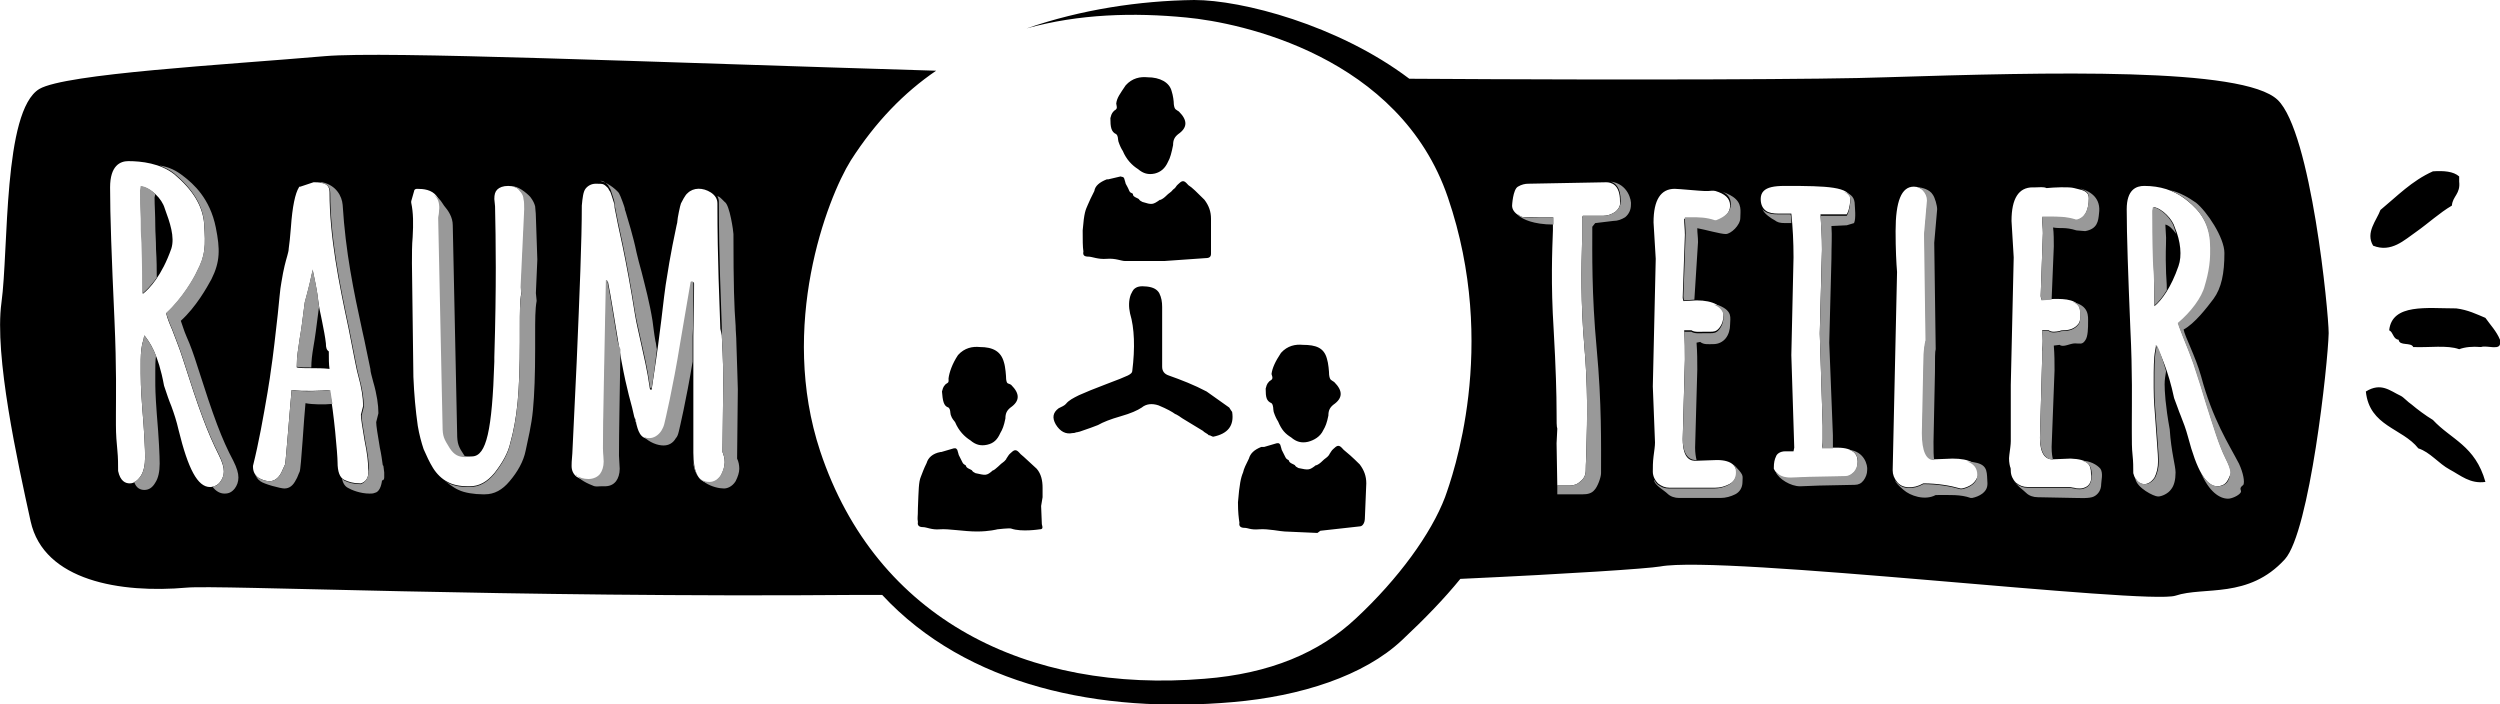 <?xml version="1.0" encoding="utf-8"?>
<!-- Generator: Adobe Illustrator 24.2.3, SVG Export Plug-In . SVG Version: 6.00 Build 0)  -->
<svg version="1.1" id="Layer_1" xmlns="http://www.w3.org/2000/svg" xmlns:xlink="http://www.w3.org/1999/xlink" x="0px" y="0px"
	 viewBox="0 0 342.9 96.6" style="enable-background:new 0 0 342.9 96.6;" xml:space="preserve">
<style type="text/css">
	.st0{fill:#999999;}
</style>
<g>
	<path d="M22.6,28.6c-0.4-1.4-1.9-2.8-3.2-3l-0.1,0.6c0,1.1,0,2.3,0.1,3.9c0,0.9,0.1,2,0.1,3.2c0.1,3,0.1,5.4,0.1,7
		c0.9-0.7,2.6-2.5,3.9-6.2C24,32.5,23.3,30.5,22.6,28.6z M44.7,47.1c-0.1-0.9-0.3-1.9-0.5-2.9c-0.2-1.1-0.5-2.1-0.6-3.4
		c-0.2-1.4-0.5-2.7-0.7-3.7l0-0.1c-0.2,1-0.6,2.7-1.1,4.5c-0.3,2.4-0.5,3.9-0.7,5c-0.2,1.5-0.4,2.3-0.4,3.9c0.4,0.1,1.2,0.1,2.1,0.1
		c0.7,0,1.5,0,2.4,0.1c-0.1-0.6-0.1-1.4-0.1-2.4C44.8,48,44.7,47.7,44.7,47.1z M258.6,10.6c-7.9,0.3-33.9,0.4-65.3,0.2
		C183.5,3.4,170.3,0,163.8,0c-7.5,0.1-15.5,1.3-23,3.9c7.2-2,14.7-2.2,21.9-1.5c7.5,0.7,29.3,5.3,35.9,24.7
		c7,20.5,0.6,38.3-0.4,41.1c-1.9,5-6.4,11.2-12.2,16.6c-5,4.7-11.8,7.6-20.8,8.3c-24.2,2-45-8.1-52.7-31.2
		c-5.7-17.2,0.9-34.6,4.2-39.9c3.4-5.3,7.3-9.3,11.7-12.3c-40-1.2-75.5-2.7-83.8-2C30.7,8.9,9,10.1,5.4,12.2c-5,3-4.2,22-5.2,29.3
		c-1,7.3,2.2,21.8,4,30c1.8,8.2,12.4,9.9,21.4,9.1c4.3-0.4,43.9,1.4,92,1c1.1,0,2.3,0,3.4,0c11.6,12.5,29.9,16.3,48.1,14.7
		c9.3-0.8,18-3.6,23.2-8.5c3.2-3,5.8-5.7,8-8.4c15.2-0.7,25.6-1.4,27.4-1.7c8.6-1.6,66.8,5.3,70.7,4c3.9-1.3,10,0.5,15-5
		c3.4-3.8,5.9-26.8,6-31c0-2.8-2.4-27.6-7-32C307.7,9.2,281.2,9.9,258.6,10.6z M30.2,66.1c-0.3,0.4-0.8,0.7-1.4,0.7
		c-1.7,0-3-2.5-4.3-7.8c-0.3-1.3-0.6-2.2-1-3.3c-0.3-0.7-0.6-1.6-1-2.8c-0.8-4.4-2-6-2.7-6.9c0,0.1-0.1,0.3-0.1,0.5l-0.2,0.7
		c-0.2,1-0.2,1.9-0.2,2.7l0,0.6c0,0.2,0,0.4,0,0.7c0,0.8,0,1.8,0.2,4.6c0.3,3.5,0.4,5.9,0.4,6.9c0,1.1-0.2,2-0.6,2.6
		c-0.4,0.6-0.9,1-1.5,1c-0.6,0-1.3-0.3-1.6-1.7c0-0.9,0-1.8-0.1-2.8c-0.1-1-0.2-2.2-0.2-3.5c0-0.5,0-1,0-1.5c0-2.4,0.1-6.1-0.2-12.9
		c-0.4-8.8-0.6-14.3-0.6-18.2c0-3,1.4-3.6,2.5-3.6c1.8,0,4.4,0.3,6.3,1.8c2.5,2.1,3.9,4.3,4.1,6.8c0.2,3.1,0.2,4.3-1,6.6
		c-0.4,0.9-2,3.7-4.2,5.7c0.1,0.5,0.4,1.3,0.8,2.2c0.4,1.1,1,2.5,1.5,4.1c2.2,6.9,3.3,9.9,4.9,13.1c0.5,1,0.7,1.7,0.7,2.3
		C30.7,65.2,30.5,65.7,30.2,66.1z M49.5,66.3c0,0-0.1,0-0.1,0c-0.9,0-1.6-0.2-2.2-0.5c-0.6-0.3-0.9-1.1-0.9-2.4c0-1-0.5-6.9-1.1-9.9
		c-0.9,0.1-3.7,0.2-5.2,0c-0.2,2-0.8,9.9-0.9,10.2c-0.2,0.4-0.3,0.7-0.5,1.1c-0.4,0.8-1,1.2-1.6,1.2c-0.6,0-1.1-0.2-1.6-0.5
		c-0.5-0.4-0.7-0.9-0.7-1.5c0,0,0-0.1,0-0.1c0.8-3.2,1.4-6.6,2-10.1c0.1-0.8,0.3-1.7,0.4-2.6c0.4-2.6,0.7-5.5,1-8.1
		c0.2-1.8,0.3-3.4,0.5-4.4c0.3-1.9,0.6-2.9,0.8-3.6c0.1-0.4,0.2-0.7,0.2-1c0.1-0.7,0.2-1.6,0.3-2.9c0.2-2.9,0.6-4.7,1.1-5.5
		c0-0.1,0.1-0.1,0.2-0.1L43,25c0,0,0.1,0,0.1,0c1.3,0,2.1,0.2,2.1,1.4c0,6.1,1.3,12.5,2.6,18.6c0.3,1.5,0.6,3.1,0.9,4.6
		c0.1,0.4,0.2,1.1,0.4,1.8c0.5,1.8,0.7,3.2,0.7,4.2c0,0,0,0.1,0,0.1l-0.3,1.2c0,0.5,0.2,1.7,0.5,3.5c0.4,1.9,0.5,3.2,0.5,3.8
		C50.7,65.6,50.1,66.1,49.5,66.3z M71.5,40.1c0,0,0,0.1,0,0.1c-0.2,1.1-0.2,2.5-0.2,4.8l0,1.8c0,3.4-0.1,6.2-0.3,8.3
		c-0.2,2.2-0.6,4.2-1,5.6c-0.3,1.4-1.1,2.8-2.2,4.2c-1,1.2-2.1,1.8-3.4,1.8c-0.1,0-0.2,0-0.2,0c-1.1,0-2.1-0.2-2.8-0.6
		c-0.8-0.4-1.5-1.1-2-1.9c-0.5-0.8-0.9-1.7-1.3-2.6c-0.3-0.9-0.6-2-0.8-3.2c-0.3-2.1-0.5-4.3-0.6-6.7l-0.2-15.6c0-1.3,0-2.5,0.1-3.6
		c0.1-1.8,0.1-3.3-0.2-4.7c0-0.1,0-0.1,0-0.2l0.4-1.4c0-0.2,0.2-0.3,0.4-0.3c0.9,0,2,0.1,2.7,1c0.5,0.6,0.5,1.5,0.4,2.2
		c0,0.2,0,0.5,0,0.7l0.6,28.5c0,1.5,0.2,1.8,1,3.1c0.7,1.1,1.4,1.3,2.9,1.2c1.9-0.1,2.7-3.5,3-13l0-0.2l0-0.4
		c0.3-9.9,0.2-16,0.1-20.7l-0.1-1c0-0.6,0.1-1,0.4-1.3c0.3-0.3,0.8-0.5,1.5-0.5c0.7,0,1.3,0.2,1.6,0.6c0.4,0.4,0.6,0.8,0.6,1.2
		c0.1,0.4,0.1,0.8,0.1,1.4l-0.5,10.7L71.5,40.1z M98.9,65.2c-0.5,0.8-1.1,1-1.6,1c-1.5,0-2.2-1.4-2.2-4.1c0-0.1,0-12.9,0-16
		c0-1.2,0.1-3.6,0.1-7.2c0-0.2-0.1-0.2-0.2-0.2c-0.1,0-0.2,0-0.2,0.2c-0.4,2.4-0.9,5.2-1.4,8.2c-1,6.2-2.1,10.8-2.2,11.2
		c-0.1,0.4-0.3,0.7-0.4,0.9c-0.4,0.6-1,1-1.7,1c-1.3,0-1.6-1.1-1.9-2.4c0-0.2-0.1-0.4-0.2-0.6c-0.1-0.4-0.2-0.9-0.3-1.3
		c-0.6-2.2-1.2-4.5-2-9.6c-0.5-3-0.9-5.6-1.3-7.6c0,0,0-0.1-0.1-0.1c-0.1,0-0.1,0-0.1,0.1c-0.2,11.4-0.4,18.5-0.4,23l0.1,1.8
		c0,0.7-0.2,1.3-0.5,1.7c-0.3,0.4-0.9,0.7-1.6,0.7c-0.7,0-1.2-0.2-1.7-0.5c-0.5-0.4-0.7-0.9-0.7-1.5c0-0.2,0-0.7,0.1-1.7
		c0.1-2.1,0.3-6.2,0.6-12.6c0.4-9.4,0.7-16.6,0.7-21.4c0.1-1.1,0.2-1.9,0.5-2.3c0.3-0.4,0.8-0.7,1.4-0.7c0.6,0,0.9,0,1.1,0.1
		c0.2,0.1,0.4,0.3,0.6,0.5c0.1,0.2,0.2,0.4,0.3,0.5c0.1,0.2,0.5,1.5,0.5,1.5c0,0,0.1,0.3,0.1,0.7c0.2,1.1,0.7,3.5,1.1,5.3
		c0.5,2.4,1.1,5.6,1.7,9.4c0.2,1.2,0.5,2.4,0.8,3.8c0.4,1.8,0.9,3.9,1.2,6.1c0,0.3,0.2,0.4,0.2,0.4c0,0,0.1-0.1,0.1-0.2
		c0.4-2.7,0.8-5.3,1.1-7.8c0.3-2.2,0.5-4.3,0.8-6.4c0.7-4.6,1.3-7.2,1.5-8.2c0.1-0.3,0.1-0.5,0.1-0.5c0-0.4,0.4-2.3,0.5-2.5
		c0.1-0.2,0.6-1.2,0.9-1.4c0.8-0.8,2.1-0.8,3.2-0.1c0.6,0.4,0.9,0.9,0.9,1.5c0,8.2,0.3,13.6,0.4,17.2L99,46c0.2,3.5,0.2,5.7,0.2,6.4
		L99.1,62c0.2,0.5,0.3,0.9,0.3,1.4C99.4,64,99.2,64.6,98.9,65.2z M221.5,29.1c-0.5,0.3-1,0.5-1.6,0.5l-2.8,0l-0.1,0.3
		c0,0.8,0,1.8,0,3c-0.1,3.7-0.2,8.7,0.3,14.5c0.5,5.6,0.4,10.2,0.3,13.8c0,1.2-0.1,2.4-0.1,3.3c0,0.6-0.2,1.1-0.7,1.5
		c-0.4,0.4-0.9,0.6-1.5,0.6h-1.7l-0.1-5.8l0.1-2c-0.1-0.3-0.1-0.9-0.1-2.4c0-2.2-0.1-6-0.4-11.2c-0.4-6.3-0.2-10.9-0.1-13.6
		c0-0.8,0-1.4,0-1.8c-0.7,0-1.4,0-2,0c-1.3,0-2.2,0.1-2.6-0.2c-0.7-0.4-1-0.9-1-1.4c0,0,0.1-2.2,0.8-2.6c0.5-0.3,1-0.4,1.4-0.4
		l10.7-0.2c0,0,0,0,0,0c0.7,0,1.9,0.3,1.9,2.6C222.3,28.2,222,28.7,221.5,29.1z M237.2,66.4c-0.6,0.3-1.2,0.5-2,0.5h-6.2
		c-0.6,0-1.1-0.2-1.6-0.6c-0.4-0.4-0.7-1-0.7-1.6c0-0.6,0-1.3,0.1-2.1c0.1-0.8,0.2-1.4,0.2-1.9l-0.3-7.7l0.4-17.5l-0.3-5
		c0-3.1,1-4.6,2.9-4.6c0.5,0,3.6,0.3,4.1,0.3c0.2,0,0.3,0,0.5,0c0.3,0,0.6-0.1,1,0c1.3,0.4,2,1,2,2c0,1-0.7,1.7-2,2.2l-0.1,0l-0.1,0
		c-1.2-0.4-2.2-0.4-3.2-0.4c-0.3,0-0.6,0-0.9,0c0,0.7,0.1,1.5,0.1,2.2l-0.3,8.6c0,0,0,0.2,0.1,0.5l1.8-0.1c0,0,0,0,0,0
		c2.3,0,3.7,0.8,3.7,2c0,0.7-0.2,1.3-0.6,1.8c-0.4,0.5-0.8,0.5-1.2,0.5c-0.2,0-0.5,0-0.8,0c-0.6,0-1.4,0.1-1.8-0.2h-1
		c0.1,1.4,0.1,2.7,0.1,4l-0.3,10.9c0,3,1.3,3,1.8,3l2.9-0.1c0,0,0,0,0,0c2.2,0,2.7,1,2.7,1.8C238.2,65.5,237.8,66.1,237.2,66.4z
		 M254.3,64.8c-0.4,0.4-0.8,0.6-1.2,0.6l-4.9,0.1l-2.6,0.1h0c-1.3,0-1.9-0.5-2.3-1.3l0-0.2c0-0.6,0.1-1.1,0.3-1.5
		c0.1-0.3,0.5-0.7,1.3-0.7h1.1l0.1-0.5l-0.4-12.7l0.3-13.4c0-2.1-0.1-4.1-0.3-6h-1.7c-0.8,0-1.4-0.1-1.8-0.4
		c-0.4-0.3-0.7-0.8-0.7-1.6c0-0.4,0.1-0.8,0.4-1.1c0.5-0.5,1.4-0.7,2.9-0.7h0.2c5.6,0,8.8,0.1,8.8,1.8c0,0.2-0.1,1.3-0.4,1.9
		l-0.1,0.2l-3.6,0c0.1,1.4,0.2,3,0.2,4.8l-0.3,11.5l0.4,12.7v1.8c0,0.3,0,0.7-0.1,1.2h2.1c2.3,0,2.8,1,2.8,1.9
		C254.8,63.9,254.7,64.4,254.3,64.8z M270.5,66.4c-0.4,0.3-0.9,0.5-1.4,0.6l-0.1,0l-0.1,0c-1.4-0.4-3.1-0.7-5.1-0.7
		c-1.4,0.8-2.9,0.7-3.6-0.2c-0.4-0.5-0.6-1-0.6-1.6l0.6-27.2c-0.1-1.2-0.2-3.1-0.2-5.6c0-4.1,0.8-6.1,2.5-6.1c0.5,0,1,0.2,1.3,0.5
		c0.4,0.4,0.6,0.8,0.6,1.3l-0.4,4.6l0.2,14.5l0,0.1c-0.1,0.4-0.3,1.2-0.3,3.1l-0.2,9.6c0,2.5,0.6,3.7,1.6,3.7l2.5-0.1c0,0,0,0,0,0
		c2.4,0,3.6,0.7,3.6,2.1C271.2,65.6,270.9,66.1,270.5,66.4z M286.1,66.8c-0.2,0.1-0.5,0.2-0.8,0.2c-0.3,0-0.6,0-0.8-0.1
		c-0.2,0-0.5-0.1-0.7-0.1h-5.7c-0.6,0-1.1-0.2-1.6-0.6c-0.4-0.4-0.7-1-0.7-1.6c0-0.2,0-0.4-0.1-0.6c-0.1-0.4-0.2-1-0.1-1.6
		c0.1-0.8,0.2-1.4,0.2-1.9l0-7.7l0.4-17.5l-0.3-5c0-3.1,1-4.6,2.9-4.6c0.1,0,0.2,0,0.4,0c0.5,0,1.1-0.1,1.5,0.1c1-0.1,3.1-0.2,3.8,0
		l0.4,0.1c0.9,0.2,1.6,0.4,1.6,1.3c0,1.6-0.5,2.7-1.6,3l-0.1,0l-0.1,0c-1.2-0.4-2.5-0.4-3.6-0.4c-0.4,0-0.7,0-1,0
		c0,0.7,0.1,1.5,0.1,2.2l-0.3,8.6c0,0,0,0.2,0.1,0.5l1.8-0.1c1.3,0,3.5,0,3.5,1.7c0,0.1,0,0.3,0,0.4c0,0.4,0.1,1-0.3,1.4
		c-0.4,0.5-1.1,0.8-1.9,0.8c-0.2,0-0.4,0-0.6,0.1c-0.5,0.1-1.1,0.2-1.5-0.1h-0.9c0.1,1,0.1,1.9,0,2.8c0,0.3,0,0.6,0,1l-0.3,10.9
		c0,3,1.3,3,1.8,3l2.4-0.1c2.4,0.1,2.8,0.8,2.8,2.1C286.9,65.4,286.9,66.4,286.1,66.8z M305.4,66.1c-0.3,0.4-0.8,0.6-1.3,0.6
		c-1.5,0-2.8-2.2-4-6.8c-0.3-1.1-0.6-1.9-1-2.9c-0.3-0.7-0.5-1.4-0.9-2.4c-0.8-3.8-1.9-6.1-2.5-7.3c0,0.1,0,0.1,0,0.2l-0.1,0.6
		c-0.2,0.9-0.2,2.8-0.2,3.9l0,0.6c0,0.2,0,0.4,0,0.6c0,0.7,0,1.5,0.2,4c0.2,3.1,0.4,5.1,0.4,6c0,1-0.2,1.7-0.5,2.3
		c-0.4,0.6-0.9,0.9-1.4,0.9c-0.5,0-1.2-0.3-1.5-1.5c0-0.8,0-1.6-0.1-2.5c-0.1-0.9-0.1-1.9-0.1-3.1c0-0.4,0-0.8,0-1.4
		c0-2.5,0.1-6.8-0.2-12.8c-0.3-7.3-0.5-12.8-0.5-16.4c0-2.7,1.3-3.2,2.4-3.2c2.2,0,4,0.6,5.5,1.7c1.3,1,3.3,2.6,3.6,5.9
		c0.2,2.7-0.2,4.5-0.7,6.2c-0.4,1.6-1.9,3.6-3.7,5.1c0.1,0.4,0.4,1.1,0.7,1.9c0.4,1,0.9,2.2,1.4,3.6c0.7,2.1,1.3,4,1.8,5.7
		c1,3.1,1.7,5.5,2.6,7.3c0.4,0.8,0.7,1.5,0.7,2C305.8,65.3,305.7,65.7,305.4,66.1z M298.3,31.2c-0.3-1.1-1.7-2.6-2.9-2.8l-0.1,0.5
		c0,1.5,0,3.9,0.1,7c0.1,2.6,0.1,4.6,0.1,6.1c1-0.8,2.3-2.6,3.3-5.5C299.3,35.1,299.1,33.1,298.3,31.2z M340.9,43.6
		c-1.2-0.5-2.4-1.1-4-1.3c-4,0-8.8-0.7-9.2,3c0.6,0.3,0.5,1.2,1.3,1.3c0.1,0.9,1.7,0.3,2,1c2.1,0.1,4.7-0.3,6.3,0.3
		c0.8-0.3,1.8-0.4,3-0.3c0.8-0.3,2.8,0.6,2.6-0.7v-0.3C342.4,45.4,341.6,44.6,340.9,43.6z M331.4,31.8c1.7-1.2,3.2-2.6,4.9-3.6
		c0.1-1.3,1.2-1.6,1-3.3v-0.7c-0.8-0.7-2.1-0.8-3.6-0.7c-2.9,1.3-4.9,3.4-7.2,5.3c-0.5,1.4-2.1,3.1-1,4.9
		C328,34.7,329.8,32.9,331.4,31.8z M333.7,57.6c-1-0.6-2.2-1.5-2.9-2.1c-0.6-0.4-1.1-1-1.5-1.2c-1.5-0.7-2.7-1.9-4.8-0.6
		c0.5,4.8,5,5,7.2,7.8c1.6,0.5,2.8,2.1,4.3,2.9c1.5,0.8,2.8,2,4.9,1.7C339.5,61.1,336.2,60.3,333.7,57.6z M127.1,63.5
		c-0.4,0.8-0.6,1.4-0.8,1.9c-0.3,0.7-0.3,1.8-0.4,4.3c0,1.4-0.1,1.2,0,1.9c-0.1,0.5,0.2,0.7,0.7,0.7c0.5,0,1.2,0.4,2.3,0.3
		c1.2-0.1,3.3,0.3,5.1,0.3c1.7,0,2.8-0.3,2.8-0.3s1.7-0.2,1.9-0.1c1.4,0.5,3.9,0.1,3.9,0.1c0.5,0,0.4-0.3,0.3-0.7l-0.1-2.5l0.2-1.2
		l0-1.3c0-1-0.2-1.9-0.8-2.6c-1-0.9-1.7-1.6-2.2-2c-0.3-0.3-0.6-0.8-1.1-0.4c-0.1,0.1-0.5,0.4-0.6,0.6c-0.1,0.2-0.3,0.4-0.3,0.5
		c-0.4,0.5-0.4,0.3-1.1,1c-0.2,0.2-0.7,0.6-0.7,0.5c-0.9,0.8-1,0.7-2.4,0.4c-0.2-0.1-0.4-0.2-0.5-0.4c-0.1-0.1-0.8-0.3-0.8-0.6
		c-0.1-0.2-0.3-0.1-0.5-0.5s-0.4-0.8-0.5-1c0-0.1-0.1-0.3-0.2-0.7c-0.2-0.3-0.3-0.2-0.5-0.2l-1.7,0.5l-0.1,0
		C127.9,62.2,127.3,62.8,127.1,63.5z M130.1,55.9c0.3,0.3,0.2,0.6,0.3,1c0.2,0.6,0.4,0.7,0.6,1c0.5,1.2,1.3,2,2.1,2.5
		c0.7,0.6,1.4,0.8,2.3,0.6s1.4-0.7,1.8-1.6c0.3-0.5,0.5-1,0.7-2c0-0.7,0.2-1.1,0.7-1.5c1.3-0.9,1.3-1.9,0.1-3.1
		c-0.4-0.3-0.6,0-0.7-0.8c0-0.4-0.1-1.7-0.3-2.3c-0.4-1.5-1.5-2.1-3.3-2.1c-1-0.1-2.1,0.1-3,1.1c-0.8,1.2-1.2,2.4-1.3,3.2
		c0,0.5,0.1,0.5-0.4,0.8c-0.4,0.4-0.4,0.7-0.5,1C129.3,54.9,129.4,55.7,130.1,55.9z M174.1,52.3c-0.4,0.4-0.4,0.7-0.5,1
		c0,1.2,0.1,1.7,0.8,2c0.3,0.3,0.2,0.8,0.3,1.2c0.2,0.6,0.4,1,0.6,1.3c0.5,1.2,1,1.7,1.8,2.2c0.7,0.6,1.4,0.8,2.3,0.6
		c0.8-0.2,1.7-0.7,2.1-1.6c0.3-0.5,0.5-1,0.7-2c0-0.7,0.2-1.1,0.7-1.5c1.3-0.9,1.3-1.9,0.1-3.1c-0.4-0.3-0.6-0.2-0.7-1
		c0-0.4-0.1-1.6-0.3-2.2c-0.4-1.5-1.5-1.9-3.3-1.9c-1-0.1-2.1,0.1-3,1.1c-0.8,1.2-1.2,2.1-1.3,2.9C174.6,51.9,174.6,52,174.1,52.3z
		 M173,61.3c-1,0.4-1.5,0.9-1.7,1.6c-0.4,0.8-0.7,1.4-0.8,1.9c-0.3,0.7-0.5,1.6-0.7,4.1c0,1.4,0.1,2.1,0.2,2.8
		c-0.1,0.5,0.2,0.7,0.7,0.7c0.5,0,0.8,0.3,2,0.2c1.2-0.1,3,0.3,3.5,0.3l4.5,0.2l0.4-0.3l5.4-0.6c0.5,0,0.7-0.7,0.7-1l0.2-4.9
		c0-1-0.3-1.8-0.9-2.6c-1-1-1.7-1.6-2.2-2c-0.3-0.3-0.6-0.8-1.1-0.4c-0.1,0.1-0.5,0.4-0.6,0.6c-0.1,0.2-0.3,0.4-0.3,0.5
		c-0.4,0.5-0.4,0.3-1.1,1c-0.2,0.2-0.7,0.5-0.7,0.4c-0.9,0.7-1,0.7-2.4,0.4c-0.2-0.1-0.4-0.2-0.5-0.4c-0.1-0.1-0.8-0.3-0.8-0.6
		c-0.1-0.2-0.3-0.1-0.5-0.5s-0.4-0.8-0.5-1c0-0.1-0.1-0.3-0.2-0.7c-0.2-0.3-0.3-0.2-0.5-0.2l-1.7,0.5L173,61.3z M151.8,24.6
		c-1,0.4-1.6,0.9-1.7,1.6c-0.4,0.8-0.7,1.4-0.9,1.9c-0.3,0.7-0.5,1-0.7,3.5c0,1.4,0,2.2,0.1,2.9c-0.1,0.5,0.1,0.7,0.7,0.7
		c0.5,0,1.3,0.4,2.5,0.3s2,0.3,2.5,0.3h5.4l5.7-0.4c0.5,0,0.7-0.2,0.7-0.6v-4.8c0-1-0.3-1.8-0.9-2.6c-1-1-1.7-1.7-2.2-2
		c-0.3-0.3-0.6-0.8-1.1-0.4c-0.1,0.1-0.5,0.4-0.6,0.6s-0.4,0.4-0.4,0.4c-0.4,0.5-0.4,0.3-1.1,1c-0.2,0.2-0.7,0.5-0.7,0.4
		c-1,0.7-1.1,0.7-2.4,0.3c-0.2-0.1-0.4-0.2-0.5-0.4c-0.1-0.1-0.8-0.3-0.8-0.6s-0.3-0.1-0.5-0.5c-0.2-0.5-0.4-0.8-0.5-1
		c0-0.1-0.1-0.3-0.2-0.7c-0.1-0.3-0.3-0.2-0.5-0.3l-1.7,0.4H151.8z M152.8,15.2c-0.4,0.4-0.4,0.7-0.5,1c0,1.2,0.1,1.9,0.8,2.2
		c0.3,0.3,0.2,0.6,0.3,1c0.2,0.6,0.4,1,0.6,1.3c0.5,1.2,1.3,2,2.1,2.5c0.7,0.6,1.4,0.8,2.3,0.6c0.8-0.2,1.4-0.7,1.8-1.6
		c0.3-0.5,0.5-1.3,0.7-2.3c0-0.7,0.2-1.1,0.7-1.5c1.3-0.9,1.3-1.9,0.1-3.1c-0.4-0.3-0.6-0.2-0.7-1c0-0.4-0.1-1.2-0.3-1.8
		c-0.3-1.2-1.6-1.9-3.3-1.9c-1-0.1-2.1,0.1-3,1.1c-0.8,1.2-1.2,1.7-1.3,2.5C153.2,14.8,153.3,14.9,152.8,15.2z M146.2,55.4
		c-0.1,0.1-0.2,0.2-0.4,0.3l-0.6,0.3c-0.8,0.6-0.9,1.3-0.4,2.2c0.6,1,1.4,1.4,2.3,1.2c0.1,0,0.3,0,0.5-0.1c0.2,0,0.4-0.1,0.5-0.1
		c1.2-0.4,2-0.7,2.5-0.9c0.7-0.4,1.7-0.8,3.1-1.2s2.3-0.8,2.9-1.2c0.6-0.5,1.4-0.6,2.3-0.3c1.2,0.5,1.9,0.9,2.3,1.2
		c0.1,0,0.2,0.1,0.4,0.2c0.2,0.1,0.4,0.3,0.6,0.4c0.7,0.4,1.6,1,2.8,1.7c0.1,0.1,0.2,0.2,0.4,0.3c0.2,0.1,0.3,0.2,0.4,0.3
		c0.1,0,0.2,0,0.3,0.1c0.1,0,0.2,0.1,0.3,0.1c2-0.4,2.9-1.5,2.6-3.4c-0.1-0.1-0.2-0.3-0.4-0.6l-3.1-2.2c-1.7-0.9-3.5-1.6-5.2-2.2
		c-0.6-0.2-0.9-0.6-0.9-1.2v-8.2c0-0.7-0.1-1.3-0.4-1.9c-0.3-0.5-0.8-0.8-1.7-0.9s-1.4,0-1.8,0.4c-0.1,0.1-0.2,0.3-0.4,0.7
		c-0.3,0.8-0.3,1.7-0.1,2.6c0.6,2,0.7,4.7,0.3,7.9c0,0.2-0.2,0.4-0.6,0.6c-0.4,0.2-1.4,0.6-3,1.2c-1.6,0.6-2.8,1.1-3.7,1.5
		C147.2,54.6,146.6,54.9,146.2,55.4z"/>
	<path class="st0" d="M101.2,53.4c0-0.7-0.1-2.9-0.2-6.4c0-0.8-0.1-1.6-0.1-2.3c-0.2-2.6-0.3-5.6-0.3-12.6c0-0.3-0.5-4-1.2-4.4
		c-0.1-0.1-0.2-0.2-0.4-0.4c-0.2-0.2-0.3-0.3-0.6-0.4c0.1,0.2,0.2,0.5,0.2,0.7c0,8.2,0.3,13.6,0.4,17.2L99,46
		c0.2,3.5,0.2,5.7,0.2,6.4L99.1,62c0.2,0.5,0.3,0.9,0.3,1.4c0,0.5-0.2,1.1-0.5,1.7c-0.5,0.8-1.1,1-1.6,1c-1.3,0-2-1-2.2-3
		c0,0.1,0,0.2,0,0.2c0,2.8,2.9,3.7,4.2,3.7c0.4,0,1.1-0.2,1.6-1c0.3-0.6,0.5-1.2,0.5-1.7c0-0.5-0.1-1-0.3-1.4L101.2,53.4z M43,47.5
		c0.2-1.1,0.4-2.6,0.7-5c0-0.1,0-0.2,0.1-0.3c-0.1-0.5-0.2-0.9-0.2-1.5c-0.2-1.4-0.5-2.7-0.7-3.7l0-0.1c-0.2,1-0.6,2.7-1.1,4.5
		c-0.3,2.4-0.5,3.9-0.7,5c-0.2,1.5-0.4,2.3-0.4,3.9c0.4,0.1,1.1,0.1,2,0.1C42.7,49.5,42.8,48.7,43,47.5z M95.1,38.8
		c0-0.2-0.1-0.2-0.2-0.2c-0.1,0-0.2,0-0.2,0.2c-0.4,2.4-0.9,5.2-1.4,8.2c-1,6.2-2.1,10.8-2.2,11.2c-0.1,0.4-0.3,0.7-0.4,0.9
		c-0.4,0.6-1,1-1.7,1c-0.3,0-0.5-0.1-0.7-0.2c0.8,0.8,1.9,1.2,2.7,1.2c0.7,0,1.3-0.3,1.7-1c0.2-0.2,0.3-0.5,0.4-0.9
		c0.1-0.4,1-4.2,1.9-9.6c0-1.5,0-2.8,0-3.5C95.1,44.9,95.1,42.5,95.1,38.8z M73.5,29.7c0-0.6-0.1-1.1-0.1-1.4
		c-0.1-0.4-0.3-0.8-0.6-1.2c-0.1-0.2-1.5-1.5-2.3-1.5h0c-0.1,0-0.1,0-0.2,0c0.4,0.1,0.7,0.2,0.9,0.5c0.4,0.4,0.6,0.8,0.6,1.2
		c0.1,0.4,0.1,0.8,0.1,1.4l-0.5,10.7l0.1,0.8c0,0,0,0.1,0,0.1c-0.2,1.1-0.2,2.5-0.2,4.8l0,1.8c0,3.4-0.1,6.2-0.3,8.3
		c-0.2,2.2-0.6,4.2-1,5.6c-0.3,1.4-1.1,2.8-2.2,4.2c-1,1.2-2.1,1.8-3.4,1.8c-0.1,0-0.2,0-0.2,0c-1.1,0-2.1-0.2-2.8-0.6
		c-0.3-0.2-0.6-0.4-0.8-0.6c0.7,0.6,1.6,1.3,2.3,1.6c0.8,0.4,2.2,0.6,3.3,0.6c0.1,0,0.2,0,0.3,0c1.3,0,2.4-0.6,3.4-1.8
		c1.1-1.3,1.9-2.7,2.2-4.2c0.3-1.5,0.8-3.4,1-5.6c0.2-2.1,0.3-4.9,0.3-8.3l0-1.8c0-2.3,0-3.7,0.2-4.8c0,0,0-0.1,0-0.1l-0.1-1
		l0.2-4.6L73.5,29.7z M84.6,46.1c-0.5-3-0.9-5.6-1.3-7.6c0,0,0-0.1-0.1-0.1c-0.1,0-0.1,0-0.1,0.1c-0.2,11.4-0.4,18.5-0.4,23l0.1,1.8
		c0,0.7-0.2,1.3-0.5,1.7c-0.3,0.4-0.9,0.7-1.6,0.7c-0.7,0-1.2-0.2-1.7-0.5C79.1,65.1,79,65,79,65c0.2,0.5,1,1.1,2.3,1.6
		c0.4,0.2,0.7,0.1,1.1,0.1c0.1,0,0.3,0,0.5,0c0.7,0,1.2-0.2,1.6-0.7c0.3-0.4,0.5-1,0.5-1.7l-0.1-1.8c0-3.3,0.1-7.9,0.2-14.6
		C84.8,47.3,84.7,46.7,84.6,46.1z M89.3,53.3c0,0,0.1-0.1,0.1-0.2c0.3-1.8,0.5-3.5,0.7-5.2c-0.1-0.4-0.1-0.8-0.2-1.1
		c-0.2-1.1-0.3-2.1-0.4-2.8c-0.4-2.5-1-4.7-1.5-6.7c-0.3-1-0.5-1.9-0.7-2.7c-0.4-2-1.2-4.6-1.5-5.6c-0.1-0.2-0.1-0.3-0.1-0.4
		c0-0.1-0.6-1.8-0.8-2.1c-0.1-0.2-1.3-1.4-2.6-1.7l0,0c0,0,0,0,0,0c0,0-0.1,0-0.1,0c0.3,0,0.4,0,0.6,0.1c0.2,0.1,0.4,0.3,0.6,0.5
		c0.1,0.2,0.2,0.4,0.3,0.5c0.1,0.2,0.5,1.5,0.5,1.5c0,0,0.1,0.3,0.1,0.7c0.2,1.1,0.7,3.5,1.1,5.3c0.5,2.4,1.1,5.6,1.7,9.4
		c0.2,1.2,0.5,2.4,0.8,3.8c0.4,1.8,0.9,3.9,1.2,6.1C89.1,53.2,89.3,53.3,89.3,53.3z M87,57.1c0.1,0.3,0.1,0.7,0.3,1
		c0-0.2-0.1-0.3-0.1-0.5C87.1,57.4,87,57.2,87,57.1z M19.4,33.3c0.1,3,0.1,5.4,0.1,7c0.5-0.4,1.2-1.1,2-2.2c0-1.1,0-2.4-0.1-3.9
		c0-1.3-0.1-2.3-0.1-3.2c0-1.6-0.1-2.8-0.1-3.9l0.1-0.5c-0.6-0.6-1.3-1-2-1.1l-0.1,0.6c0,1.1,0,2.3,0.1,3.9
		C19.3,31,19.3,32.1,19.4,33.3z M40,53.5c-0.2,2-0.8,9.9-0.9,10.2c-0.2,0.4-0.3,0.7-0.5,1.1c-0.4,0.8-1,1.2-1.6,1.2
		c-0.6,0-1.1-0.2-1.6-0.5c-0.2-0.1-0.3-0.3-0.4-0.5c0.1,0.4,0.3,0.7,0.7,1c0.5,0.4,2.8,1,3.3,1c0.7,0,1.2-0.4,1.6-1.2
		c0.2-0.3,0.3-0.7,0.5-1.1c0.2-0.4,0.6-7.6,0.8-9.4c1,0.2,2.6,0.2,3.7,0.1c-0.1-0.7-0.2-1.3-0.3-1.9C44.3,53.6,41.6,53.8,40,53.5z
		 M60.1,29.9l0.6,28.5c0,1.5,0.2,1.8,1,3.1c0.6,0.9,1.2,1.2,2.2,1.2c-0.1-0.1-0.1-0.1-0.2-0.2c-0.8-1.2-1-1.6-1-3.1l-0.6-28.5
		c0-1.1-0.6-2-1.2-2.7l-0.2-0.3c-0.3-0.5-0.7-0.9-1.2-1.2c0.1,0.1,0.2,0.2,0.3,0.3c0.5,0.6,0.5,1.5,0.4,2.2
		C60.2,29.4,60.1,29.7,60.1,29.9z M27.1,50.3c-0.5-1.6-1-3-1.5-4.1c-0.4-0.9-0.6-1.7-0.8-2.2c2.1-1.9,3.6-4.6,4.2-5.7
		c1.2-2.4,1.2-4.1,0.6-7.1c-0.8-4-3.1-6-4.4-7c-1-0.8-2-1.3-3.3-1.5c0.7,0.3,1.4,0.6,2,1.1c2.5,2.1,3.9,4.3,4.1,6.8
		c0.2,3.1,0.2,4.3-1,6.6c-0.4,0.9-2,3.7-4.2,5.7c0.1,0.5,0.4,1.3,0.8,2.2c0.4,1.1,1,2.5,1.5,4.1c2.2,6.9,3.3,9.9,4.9,13.1
		c0.5,1,0.7,1.7,0.7,2.3c0,0.6-0.2,1.1-0.5,1.5c-0.3,0.4-0.6,0.6-1.1,0.6c0.5,0.7,1.1,1,1.7,1c0.6,0,1-0.2,1.4-0.7
		c0.3-0.4,0.5-0.9,0.5-1.5c0-0.6-0.2-1.3-0.7-2.3C30.4,60.2,29.3,57.2,27.1,50.3z M52.6,64c0-0.1,0-0.1-0.1-0.2
		c-0.1-0.7-0.2-1.5-0.4-2.4c-0.3-1.8-0.5-3-0.5-3.5l0.3-1.2c0,0,0-0.1,0-0.1c0-1-0.2-2.5-0.7-4.2c-0.2-0.8-0.4-1.4-0.4-1.8
		c-0.4-1.8-0.7-3.5-1.1-5.2c-1.2-5.5-2.3-10.8-2.7-17.3c-0.1-1.2-0.9-2.7-2.8-3.1c-0.1,0-0.2,0-0.2,0.1c0.8,0.1,1.3,0.5,1.3,1.4
		c0,6.1,1.3,12.5,2.6,18.6c0.3,1.5,0.6,3.1,0.9,4.6c0.1,0.4,0.2,1.1,0.4,1.8c0.5,1.8,0.7,3.2,0.7,4.2c0,0,0,0.1,0,0.1l-0.3,1.2
		c0,0.5,0.2,1.7,0.5,3.5c0.4,1.9,0.5,3.2,0.5,3.8c0,1.4-0.6,1.9-1.1,2.1c0,0-0.1,0-0.1,0c-0.9,0-1.6-0.2-2.2-0.5
		c-0.1-0.1-0.2-0.2-0.3-0.3c0.1,0.6,0.4,1.1,0.8,1.3c0.5,0.3,1.7,0.8,3,0.8c0.2,0,0.5,0,0.7-0.1c0.6-0.1,0.9-0.9,1-1.7
		c0.2,0,0.3-0.2,0.3-0.4c0-0.2,0-0.4,0-0.7L52.6,64z M21.3,52.2c0-0.2,0-0.4,0-0.7l0-0.6c0-0.7,0-1.4,0.1-2.1
		c-0.6-1.5-1.2-2.3-1.6-2.8c0,0.1-0.1,0.3-0.1,0.5l-0.2,0.7c-0.2,1-0.2,1.9-0.2,2.7l0,0.6c0,0.2,0,0.4,0,0.7c0,0.8,0,1.8,0.2,4.6
		c0.3,3.5,0.4,5.9,0.4,6.9c0,1.1-0.2,2-0.6,2.6c-0.3,0.4-0.6,0.7-0.9,0.8c0.3,0.9,0.9,1.1,1.4,1.1c0.6,0,1.1-0.3,1.5-1
		c0.4-0.6,0.6-1.5,0.6-2.6c0-1-0.1-3.4-0.4-6.9C21.3,54,21.3,53.1,21.3,52.2z M60.1,65.2C60.1,65.2,60.1,65.2,60.1,65.2
		C60.1,65.2,60.1,65.2,60.1,65.2C60.1,65.2,60.1,65.2,60.1,65.2z M264.3,27.5l-0.4,4.6l0.2,14.5l0,0.1c-0.1,0.4-0.3,1.2-0.3,3.1
		l-0.2,9.6c0,2.5,0.6,3.7,1.6,3.7l0.1,0c-0.1-0.5-0.1-1.3-0.1-2.5l0.2-9.6c0-1.9,0-2.8,0.1-3.1l0-0.1l-0.2-14.5l0.4-4.6
		c0-0.5-0.3-1.6-0.6-2c-0.4-0.7-1.5-1-2-1c0,0-0.1,0-0.1,0c0.3,0.1,0.5,0.2,0.7,0.4C264.1,26.5,264.3,27,264.3,27.5z M232.6,63.1
		l0.1,0c-0.1-0.4-0.2-1-0.2-1.7l0.3-10.7c0-1.2,0-2.3-0.1-3.7l0.5-0.1c0.5,0.4,1.1,0.3,1.8,0.3c0.7,0,1.3-0.3,1.7-0.8
		c0.4-0.5,0.6-1.2,0.6-1.9c0-0.9,0.4-1.8-1.5-2.6c0,0-0.3-0.1-0.7-0.1c0.8,0.3,1.3,0.9,1.3,1.6c0,0.7-0.2,1.3-0.6,1.8
		c-0.4,0.5-0.8,0.5-1.2,0.5c-0.2,0-0.5,0-0.8,0c-0.6,0-1.4,0.1-1.8-0.2h-1c0.1,1.4,0.1,2.7,0.1,4l-0.3,10.9
		C230.9,63,232.2,63.1,232.6,63.1z M280,41.2l1.4-0.1l0.3-7.3c0-0.7,0-1.9-0.1-2.6c1.1,0.2,1.6-0.1,3.2,0.4l1.2,0.1
		c1.7-0.3,1.8-1.4,1.9-2.4c0.3-2.1-1.1-3-2.4-3.4c0,0-0.1,0-0.1,0c0.6,0.2,1.1,0.5,1.1,1.2c0,1.6-0.5,2.7-1.6,3l-0.1,0l-0.1,0
		c-1.2-0.4-2.5-0.4-3.6-0.4c-0.4,0-0.7,0-1,0c0,0.7,0.1,1.5,0.1,2.2l-0.3,8.6C279.9,40.7,280,40.9,280,41.2z M295.5,41.9
		c0.5-0.4,1.1-1.1,1.7-2.1c0-0.4,0-1-0.1-2.3c-0.1-3.1,0-3.4,0-4.9l-0.1-1.8c0.5,0.1,1,0.6,1.5,1.3c-0.1-0.3-0.2-0.6-0.3-0.9
		c-0.3-1.1-1.7-2.6-2.9-2.8l-0.1,0.5c0,1.5,0,3.9,0.1,7C295.5,38.5,295.5,40.5,295.5,41.9z M250,58.5v1.8c0,0.3,0,0.7-0.1,1.2h1.5
		c0,0,0,0,0,0v-1.8L250.9,47l0.3-11.5c0-1.8,0.1-3.1,0-4.5l2.1-0.1l1-0.3c0.3-0.6,0.1-2.3,0.1-2.5c0-0.9-0.4-1.5-1.5-1.8
		c0.6,0.3,0.9,0.6,0.9,1.2c0,0.2-0.1,1.3-0.4,1.9l-0.1,0.2l-3.6,0c0.1,1.4,0.2,3,0.2,4.8l-0.3,11.5L250,58.5z M281.6,63.1
		c-0.1-0.4-0.2-0.9-0.2-1.8l0.4-10.5c0-1.2,0-2.1-0.1-3.4l0.8-0.1c0.5,0.4,1.4-0.2,2.1-0.2c0.7,0,1,0.2,1.4-0.4
		c0.4-0.5,0.4-1.8,0.4-2.5c0-0.8,0.2-2.3-2.2-2.8c0.6,0.2,1.1,0.6,1.1,1.4c0,0.1,0,0.3,0,0.4c0,0.4,0.1,1-0.3,1.4
		c-0.4,0.5-1.1,0.8-1.9,0.8c-0.2,0-0.4,0-0.6,0.1c-0.5,0.1-1.1,0.2-1.5-0.1h-0.9c0.1,1,0.1,1.9,0,2.8c0,0.3,0,0.6,0,1l-0.3,10.9
		C279.9,62.9,281.1,63,281.6,63.1z M231,41.2l1.4-0.1l0.5-7.9c0-0.7-0.1-1.2-0.1-1.9c1.1,0.2,3.2,0.8,3.9,0.8c0.7,0,2-1.2,2-2.2
		c0-0.9,0.3-2-1-2.9c-0.4-0.3-1.4-0.7-1.9-0.9c1.1,0.4,1.6,1,1.6,1.9c0,1-0.7,1.7-2,2.2l-0.1,0l-0.1,0c-1.2-0.4-2.2-0.4-3.2-0.4
		c-0.3,0-0.6,0-0.9,0c0,0.7,0.1,1.5,0.1,2.2l-0.3,8.6C230.9,40.7,230.9,40.9,231,41.2z M296.9,52.7c0-0.6,0.1-1.2,0.2-1.8
		c-0.5-1.7-0.9-2.9-1.3-3.6c0,0.1,0,0.1,0,0.2l-0.1,0.6c-0.2,0.9-0.2,2.8-0.2,3.9l0,0.6c0,0.2,0,0.4,0,0.6c0,0.7,0,1.5,0.2,4
		c0.2,3.1,0.4,5.1,0.4,6c0,1-0.2,1.7-0.5,2.3c-0.4,0.6-0.9,0.9-1.4,0.9c-0.4,0-1-0.2-1.3-0.9c0,0.1,0,0.1,0,0.2
		c0.2,1.2,2.5,2.4,3.1,2.4c0.5,0,1.4-0.4,1.8-1c0.4-0.5,0.6-1.3,0.6-2.3c0-0.9-0.6-2.8-0.8-5.9C297,55.6,296.9,53.6,296.9,52.7z
		 M271.2,63.5c-0.4-0.1-0.9-0.2-1.4-0.2c0.9,0.3,1.4,0.9,1.4,1.8c0,0.6-0.2,1-0.7,1.4c-0.4,0.3-0.9,0.5-1.4,0.6l-0.1,0l-0.1,0
		c-1.4-0.4-3.1-0.7-5.1-0.7c-1.4,0.8-2.9,0.7-3.6-0.2c-0.1-0.1-0.2-0.2-0.3-0.4c0.1,0.4,0.5,0.8,1.2,1.4c0.9,0.8,2.9,1.5,4.4,0.7
		c2,0,3.4-0.1,4.8,0.4l0.1,0l0.1,0c0.5-0.1,1-0.3,1.4-0.6c0.5-0.4,0.7-0.8,0.7-1.4C272.5,64.9,272.7,63.9,271.2,63.5z M285.6,63.2
		c1,0.3,1.3,0.9,1.3,1.9c0,0.4,0,1.4-0.8,1.8c-0.2,0.1-0.5,0.2-0.8,0.2c-0.3,0-0.6,0-0.8-0.1c-0.2,0-0.5-0.1-0.7-0.1h-5.7
		c-0.6,0-1.1-0.2-1.6-0.6c-0.1-0.1-0.2-0.3-0.3-0.4c0.3,0.6,1.3,1.3,1.7,1.7c0.4,0.4,1,0.6,1.6,0.6l5.1,0.1c0.7,0,2,0.1,2.6-0.2
		c0.6-0.3,1-0.9,1-1.7c0-0.4,0.3-1.5-0.1-2.1C287.6,63.7,286.6,63.2,285.6,63.2z M307.1,63.6c-1.4-2.7-3.6-6-5.2-12
		c-0.8-2.8-2.2-5.4-2.4-6.4c1.5-0.8,3.2-3,4.1-4.2c1.1-1.5,1.5-3.5,1.5-6.3c0-2.1-2.4-5.7-3.9-6.9c-1-0.7-2.2-1.4-3.5-1.7
		c0.6,0.3,1.2,0.6,1.8,1c1.3,1,3.3,2.6,3.6,5.9c0.2,2.7-0.2,4.5-0.7,6.2c-0.4,1.6-1.9,3.6-3.7,5.1c0.1,0.4,0.4,1.1,0.7,1.9
		c0.4,1,0.9,2.2,1.4,3.6c0.7,2.1,1.3,4,1.8,5.7c1,3.1,1.7,5.5,2.6,7.3c0.4,0.8,0.7,1.5,0.7,2c0,0.5-0.2,1-0.4,1.3
		c-0.3,0.4-0.8,0.6-1.3,0.6c-0.8,0-1.6-0.6-2.3-1.8c1.1,2.5,2.5,3.5,3.7,3.5c0.5,0,1.4-0.4,1.7-0.8c0.3-0.4-0.4-0.5,0.4-1.1
		C307.9,66.1,307.7,64.9,307.1,63.6z M245.7,30.6c0-0.4,0-0.8-0.1-1.2h-1.7c-0.8,0-1.4-0.1-1.8-0.4c-0.2-0.1-0.3-0.2-0.4-0.4
		c0.2,0.7,1.3,1.4,1.7,1.6c0.4,0.3,0.7,0.4,1.5,0.4H245.7z M220.9,24.9L220.9,24.9c0.6,0.2,1.4,0.7,1.4,2.7c0,0.6-0.3,1.1-0.8,1.5
		c-0.5,0.3-1,0.5-1.6,0.5l-2.8,0l-0.1,0.3c0,0.8,0,1.8,0,3c-0.1,3.7-0.2,8.7,0.3,14.5c0.5,5.6,0.4,10.2,0.3,13.8
		c0,1.2-0.1,2.4-0.1,3.3c0,0.6-0.2,1.1-0.7,1.5c-0.4,0.4-0.9,0.6-1.5,0.6h-1.7l0,1.2h3.5c0.6,0,1.2-0.1,1.6-0.6
		c0.4-0.4,0.9-1.7,0.9-2.3c0-3.8,0.1-9.6-0.6-17.1c-0.7-7.5-0.6-13.1-0.6-16.7l0.4-0.5l2.5-0.3c0.6,0,1.1-0.2,1.6-0.5
		c0.5-0.4,0.8-1,0.8-1.7C223.8,27.5,223.3,25.2,220.9,24.9z M237.6,63.5c0.4,0.4,0.5,0.8,0.5,1.3c0,0.7-0.3,1.3-1,1.7
		c-0.6,0.3-1.2,0.5-2,0.5h-6.2c-0.6,0-1.1-0.2-1.6-0.6c-0.2-0.2-0.3-0.4-0.4-0.6c0,0,0,0,0,0.1c0,0.6,1.4,1.4,1.8,1.8
		c0.4,0.4,1,0.6,1.6,0.6h5.7c0.7,0,1.4-0.2,2-0.5c0.6-0.3,1-0.9,1-1.7C239,65.1,239.3,65.3,237.6,63.5
		C237.7,63.5,237.7,63.5,237.6,63.5z M208.5,29.6c-0.1-0.1-0.2-0.2-0.3-0.2c0.1,0.2,0.2,0.3,0.4,0.4c0.3,0.2,1.6,1,4.5,1
		c0-0.4,0-0.7,0-1c-0.7,0-1.4,0-2,0C209.8,29.9,208.9,29.9,208.5,29.6z M253.6,61.7c1,0.3,1.2,1,1.2,1.6c0,0.5-0.2,1-0.5,1.4
		c-0.4,0.4-0.8,0.6-1.2,0.6l-4.9,0.1l-2.6,0.1h0c-1,0-1.6-0.3-2-0.8l0,0.1c0.4,0.9,2,1.9,3.3,1.9h0l2.6-0.1l4.9-0.1
		c0.5,0,0.9-0.2,1.2-0.6c0.3-0.4,0.5-0.9,0.5-1.4C256.2,63.8,255.7,61.9,253.6,61.7z"/>
</g>
</svg>
